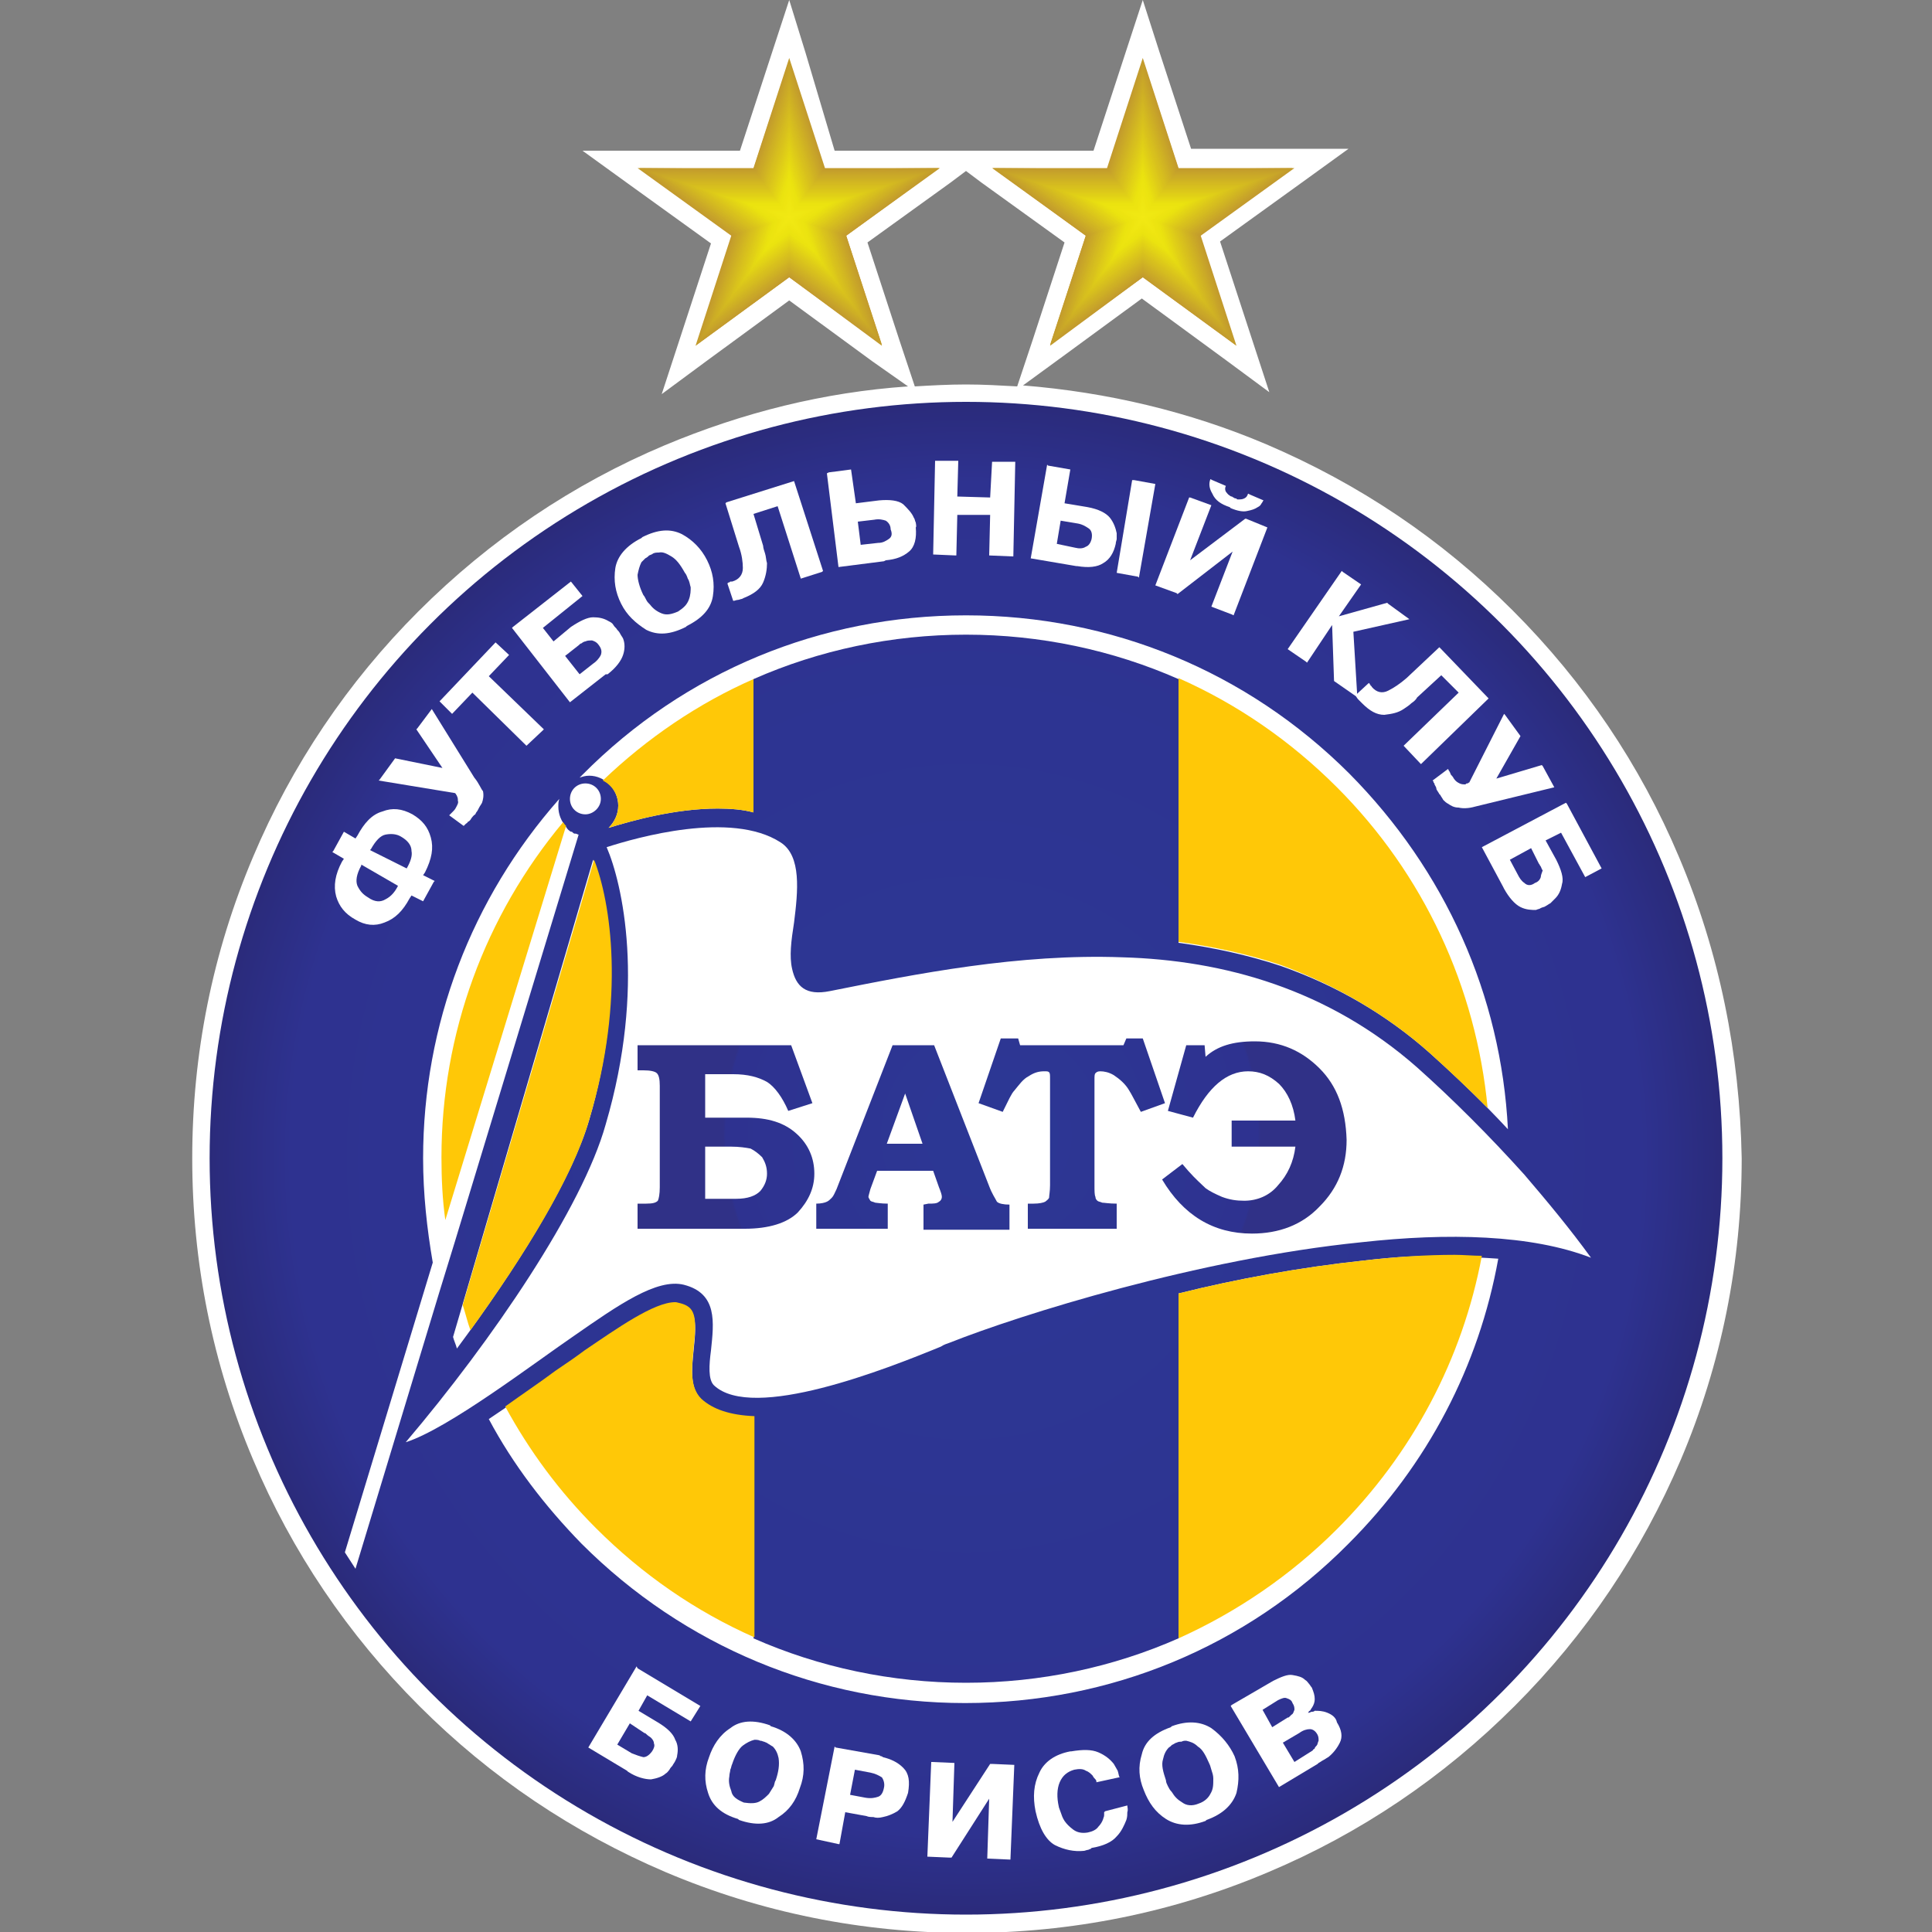 <?xml version="1.0" encoding="utf-8"?>
<!-- Generator: Adobe Illustrator 21.1.0, SVG Export Plug-In . SVG Version: 6.00 Build 0)  -->
<svg version="1.1" id="Layer_1" xmlns="http://www.w3.org/2000/svg" xmlns:xlink="http://www.w3.org/1999/xlink" x="0px" y="0px"
	 viewBox="0 0 200 200" style="enable-background:new 0 0 200 200;" xml:space="preserve">
<rect x="0" y="0" width="200" height="200" fill="#808080" stroke="none"/>
<style type="text/css">
	.st0{fill:#FFFFFF;}
	.st1{fill-rule:evenodd;clip-rule:evenodd;fill:url(#SVGID_1_);}
	.st2{fill:#FFC807;}
	.st3{fill:url(#SVGID_2_);}
	.st4{fill:url(#SVGID_3_);}
	.st5{fill:url(#SVGID_4_);}
	.st6{fill:url(#SVGID_5_);}
	.st7{fill:#C29A2D;}
	.st8{fill:#C39B2D;}
	.st9{fill:#C39C2C;}
	.st10{fill:#C49D2C;}
	.st11{fill:#C49E2B;}
	.st12{fill:#C59F2B;}
	.st13{fill:#C5A02B;}
	.st14{fill:#C6A12A;}
	.st15{fill:#C6A22A;}
	.st16{fill:#C7A329;}
	.st17{fill:#C8A429;}
	.st18{fill:#C8A529;}
	.st19{fill:#C9A628;}
	.st20{fill:#C9A728;}
	.st21{fill:#CAA827;}
	.st22{fill:#CAA927;}
	.st23{fill:#CBAA27;}
	.st24{fill:#CBAB26;}
	.st25{fill:#CCAC26;}
	.st26{fill:#CDAD25;}
	.st27{fill:#CDAE25;}
	.st28{fill:#CEAF24;}
	.st29{fill:#CEB024;}
	.st30{fill:#CFB124;}
	.st31{fill:#CFB223;}
	.st32{fill:#D0B323;}
	.st33{fill:#D0B422;}
	.st34{fill:#D1B522;}
	.st35{fill:#D2B622;}
	.st36{fill:#D2B721;}
	.st37{fill:#D3B821;}
	.st38{fill:#D3B920;}
	.st39{fill:#D4BA20;}
	.st40{fill:#D4BB20;}
	.st41{fill:#D5BC1F;}
	.st42{fill:#D5BD1F;}
	.st43{fill:#D6BE1E;}
	.st44{fill:#D7BF1E;}
	.st45{fill:#D8C01D;}
	.st46{fill:#D8C11D;}
	.st47{fill:#D9C21C;}
	.st48{fill:#D9C31C;}
	.st49{fill:#DAC41C;}
	.st50{fill:#DAC51B;}
	.st51{fill:#DBC61B;}
	.st52{fill:#DBC71A;}
	.st53{fill:#DCC81A;}
	.st54{fill:#DDC91A;}
	.st55{fill:#DDCA19;}
	.st56{fill:#DECB19;}
	.st57{fill:#DECC18;}
	.st58{fill:#DFCD18;}
	.st59{fill:#DFCE18;}
	.st60{fill:#E0CF17;}
	.st61{fill:#E0D017;}
	.st62{fill:#E1D116;}
	.st63{fill:#E2D216;}
	.st64{fill:#E2D315;}
	.st65{fill:#E3D415;}
	.st66{fill:#E3D515;}
	.st67{fill:#E4D614;}
	.st68{fill:#E4D714;}
	.st69{fill:#E5D813;}
	.st70{fill:#E5D913;}
	.st71{fill:#E6DA13;}
	.st72{fill:#E7DB12;}
	.st73{fill:#E7DC12;}
	.st74{fill:#E8DD11;}
	.st75{fill:#E8DE11;}
	.st76{fill:#E9DF11;}
	.st77{fill:#E9E010;}
	.st78{fill:#EAE110;}
	.st79{fill:#EAE20F;}
	.st80{fill:#EBE30F;}
	.st81{fill:#ECE410;}
	.st82{fill:#EDE410;}
	.st83{fill:#EEE510;}
	.st84{fill:#EFE611;}
	.st85{fill:#EFE712;}
	.st86{fill:#F0E812;}
	.st87{fill:#F1E813;}
	.st88{fill:#F2E913;}
</style>
<g>
	<path class="st0" d="M173.8,88.7c-4-9.5-9.8-18.1-17.2-25.5c-7.4-7.4-15.9-13.1-25.5-17.2c-8-3.4-16.5-5.4-25.2-6.1l3.7-2.7
		l8.6-6.3l8.6,6.3l4.6,3.4l-1.8-5.5l-3.3-10.1l8.6-6.2l4.7-3.4l-5.7,0l-10.6,0l-3.3-10.1L118.3,0l-1.8,5.5l-3.3,10.1l-10.3,0l0,0
		l-3.1,0l-3.1,0l0,0l-10.3,0L83.4,5.5L81.7,0l-1.8,5.5l-3.3,10.1l-10.6,0l-5.7,0l4.7,3.4l8.6,6.2l-3.3,10.1l-1.8,5.5l4.6-3.4
		l8.6-6.3l8.6,6.3L94,40c-8.7,0.6-17.1,2.7-25.2,6.1c-9.5,4-18.1,9.8-25.5,17.2C36,70.6,30.2,79.2,26.2,88.7
		c-4.2,9.9-6.3,20.4-6.3,31.2c0,10.8,2.1,21.3,6.3,31.2c4,9.5,9.8,18.1,17.2,25.5c7.4,7.4,15.9,13.1,25.5,17.2
		c9.9,4.2,20.4,6.3,31.2,6.3c10.8,0,21.3-2.1,31.2-6.3c9.5-4,18.1-9.8,25.5-17.2c7.4-7.4,13.1-15.9,17.2-25.5
		c4.2-9.9,6.3-20.4,6.3-31.2C180.1,109.1,178,98.6,173.8,88.7z M93.1,35.2l-3.3-10.1l8.6-6.2l1.6-1.2l1.6,1.2l8.6,6.2l-3.3,10.1
		l-1.6,4.8c-1.8-0.1-3.5-0.2-5.3-0.2c-1.8,0-3.6,0.1-5.3,0.2L93.1,35.2z"/>
	
		<radialGradient id="SVGID_1_" cx="100.019" cy="119.891" r="88.523" gradientTransform="matrix(-1 0 0 1 200.019 0)" gradientUnits="userSpaceOnUse">
		<stop  offset="0" style="stop-color:#2C3895"/>
		<stop  offset="0.79" style="stop-color:#2E3290"/>
		<stop  offset="1" style="stop-color:#262261"/>
	</radialGradient>
	<circle class="st1" cx="100" cy="119.9" r="78.3"/>
	<path class="st0" d="M64,83.4c0,0.9-0.4,1.7-1,2.3c2.3-0.7,6.8-2,11.3-2c1.3,0,2.6,0.1,3.7,0.4V70.3c6.8-3,14.3-4.6,22-4.6
		s15.2,1.6,22,4.6v27.3c3.7,0.5,7.3,1.3,10.6,2.4c5.7,2,10.9,5,15.4,9l0,0l0,0c2.9,2.6,5.6,5.2,8.1,7.9
		c-0.7-13.9-6.5-26.8-16.4-36.8C129.1,69.5,115,63.7,100,63.7c-15,0-29.1,5.8-39.7,16.5c-0.1,0.1-0.2,0.2-0.3,0.3
		c0.3-0.1,0.6-0.2,1-0.2C62.6,80.3,64,81.7,64,83.4z"/>
	<path class="st0" d="M46.9,138.4c0.1,0.4,0.3,0.8,0.4,1.2c6-8.1,11.8-17.2,13.7-23.7c3.7-12.6,2.1-22.5,0.4-26.9L46.9,138.4z"/>
	<path class="st0" d="M45.5,133.7l1.6-5.2l12.8-42.1l0,0l0,0c0,0,0,0,0,0c-0.1,0-0.2-0.1-0.3-0.1c0,0-0.1,0-0.1,0
		c-0.1,0-0.2-0.1-0.3-0.2c0,0,0,0-0.1,0c-0.2-0.1-0.4-0.3-0.5-0.5c-0.5-0.6-0.8-1.3-0.8-2.1c0-0.3,0-0.5,0.1-0.8
		c-9.1,10.3-14.1,23.4-14.1,37.2c0,3.7,0.4,7.3,1,10.8l-9.1,30l1.1,1.7L45.5,133.7L45.5,133.7z"/>
	<path class="st0" d="M141.1,130.5c-6.5,0.7-13.1,1.9-19.1,3.4v35.7c-6.8,3-14.3,4.6-22,4.6c-7.7,0-15.2-1.6-22-4.6v-22.9
		c-2.3-0.1-4.2-0.7-5.4-1.8l0,0l0,0c-1.2-1.2-1-3.1-0.8-5.1l0,0l0,0c0.4-3.5,0.1-4.3-1.4-4.7c-0.1,0-0.3-0.1-0.5-0.1
		c-2.2,0-6,2.7-9.4,5c-0.8,0.6-1.8,1.3-3,2.1c-2.1,1.5-4.5,3.2-6.9,4.8c2.5,4.7,5.8,9,9.6,12.9c10.6,10.6,24.7,16.5,39.7,16.5
		c15,0,29.1-5.8,39.7-16.5c8.2-8.2,13.5-18.4,15.5-29.5c-1.5-0.1-3.1-0.2-4.8-0.2C147.6,129.9,144.5,130.1,141.1,130.5z"/>
	<path class="st0" d="M70.8,133c3.5,0.9,3.1,3.9,2.8,6.8c-0.2,1.5-0.3,3,0.3,3.6c4,3.8,17.9-1.7,23.5-4c0.3-0.2,0.6-0.3,0.9-0.4
		c7.3-2.9,25.8-8.7,42.6-10.4c9-1,17.6-0.8,23.8,1.6c-2.1-2.9-4.5-5.8-6.9-8.6c-3.6-4-7.4-7.8-11.1-11.1c-9.2-8.1-20-11.1-30.5-11.4
		c-10.7-0.4-21.3,1.7-30.3,3.5c-2.5,0.5-3.5-0.5-3.9-2.3c-0.3-1.3-0.1-2.9,0.2-4.8c0.4-3.2,0.8-6.9-1.4-8.3
		c-5.1-3.3-14.9-0.5-18,0.5c1.6,3.7,4.1,14.4-0.1,28.7C60.3,125,51,138.7,42,149.3c4.4-1.4,13.3-8.2,17.4-11
		C64,135.1,68,132.3,70.8,133z"/>
	<path class="st0" d="M60.6,84.3c0.8,0,1.6-0.7,1.6-1.6c0-0.9-0.7-1.6-1.6-1.6c-0.9,0-1.6,0.7-1.6,1.6C59,83.6,59.7,84.3,60.6,84.3z
		"/>
	<path class="st2" d="M61.5,89l-13.6,46.1c0.3,0.9,0.5,1.8,0.8,2.6c5.5-7.6,10.6-15.8,12.3-21.8C64.8,103.3,63.2,93.3,61.5,89z"/>
	<path class="st2" d="M72.6,144.8L72.6,144.8c-1.2-1.2-1-3.1-0.8-5.2l0,0l0,0c0.4-3.5,0.1-4.3-1.4-4.7c-0.1,0-0.3-0.1-0.5-0.1
		c-2.2,0-6,2.7-9.4,5c-0.8,0.6-1.8,1.3-3,2.1c-1.6,1.2-3.4,2.4-5.2,3.7c2.5,4.6,5.6,8.8,9.4,12.6c4.8,4.8,10.3,8.6,16.4,11.3v-22.9
		C75.6,146.5,73.8,145.9,72.6,144.8L72.6,144.8z"/>
	<path class="st2" d="M64,83.4c0,0.9-0.4,1.7-1,2.3c2.3-0.7,6.8-2,11.3-2c1.3,0,2.6,0.1,3.7,0.4V70.3c-5.7,2.5-11,6.1-15.6,10.5
		C63.4,81.3,64,82.3,64,83.4z"/>
	<path class="st2" d="M148,109L148,109L148,109c2.1,1.9,4.1,3.8,6,5.7c-1.2-12.5-6.6-24.2-15.6-33.2c-4.8-4.8-10.3-8.6-16.4-11.3
		v27.3c3.7,0.5,7.3,1.3,10.6,2.4C138.3,102,143.5,105,148,109z"/>
	<path class="st2" d="M141.1,130.5c-6.5,0.7-13.1,1.9-19.1,3.4v35.7c6-2.7,11.6-6.5,16.4-11.3c7.8-7.8,13-17.6,15-28.3
		c-0.9,0-1.9-0.1-2.8-0.1C147.6,129.9,144.5,130.1,141.1,130.5z"/>
	<path class="st2" d="M58.6,85.5c-0.1-0.1-0.2-0.2-0.3-0.4c-8.1,9.7-12.6,21.9-12.6,34.7c0,2.2,0.1,4.4,0.4,6.5L58.6,85.5
		C58.6,85.5,58.6,85.5,58.6,85.5z"/>
	<radialGradient id="SVGID_2_" cx="102.681" cy="117.475" r="27.824" gradientUnits="userSpaceOnUse">
		<stop  offset="0" style="stop-color:#2C3895"/>
		<stop  offset="0.99" style="stop-color:#2E3290"/>
		<stop  offset="1" style="stop-color:#303187"/>
	</radialGradient>
	<path class="st3" d="M77.3,115.7H73v-4.5h2.9c1.5,0,2.6,0.3,3.5,0.8c0.8,0.5,1.6,1.6,2.2,3l2.5-0.8l-2.2-6H66v2.6h0.6
		c0.7,0,1.2,0.1,1.4,0.3c0.2,0.2,0.3,0.6,0.3,1.3v10.5c0,0.7-0.1,1.2-0.2,1.4c-0.2,0.2-0.5,0.3-1.2,0.3H66v2.6h11.1
		c2.5,0,4.4-0.6,5.5-1.7c1.1-1.2,1.7-2.5,1.7-4c0-1.6-0.6-3-1.8-4.1C81.2,116.2,79.5,115.7,77.3,115.7z M78.7,123.3
		c-0.5,0.5-1.3,0.8-2.5,0.8H73v-5.4h2.7c0.8,0,1.5,0.1,2,0.2c0.4,0.2,0.8,0.5,1.2,0.9c0.3,0.5,0.5,1,0.5,1.7
		C79.4,122.1,79.2,122.7,78.7,123.3z"/>
	<radialGradient id="SVGID_3_" cx="102.681" cy="117.475" r="27.824" gradientUnits="userSpaceOnUse">
		<stop  offset="0" style="stop-color:#2C3895"/>
		<stop  offset="0.99" style="stop-color:#2E3290"/>
		<stop  offset="1" style="stop-color:#303187"/>
	</radialGradient>
	<path class="st4" d="M102.4,122.8l-5.7-14.6h-4.3l-5.8,14.9c-0.2,0.4-0.3,0.7-0.5,0.9c-0.2,0.2-0.3,0.3-0.5,0.4
		c-0.2,0.1-0.6,0.2-1.1,0.2v2.6h7.4v-2.6c-0.7,0-1.2-0.1-1.3-0.1c-0.2-0.1-0.4-0.1-0.5-0.2c-0.1-0.2-0.2-0.3-0.2-0.4
		c0-0.1,0.1-0.4,0.2-0.8l0.7-1.9h5.8l0.6,1.7c0.2,0.5,0.3,0.8,0.3,1c0,0.2-0.1,0.4-0.3,0.5c-0.2,0.2-0.6,0.2-1.1,0.2l-0.5,0.1v2.6
		h8.9v-2.6c-0.6,0-1.1-0.1-1.3-0.3C103,124,102.7,123.6,102.4,122.8z M91.8,118.4l1.9-5.2l1.8,5.2H91.8z"/>
	<radialGradient id="SVGID_4_" cx="102.681" cy="117.475" r="27.824" gradientUnits="userSpaceOnUse">
		<stop  offset="0" style="stop-color:#2C3895"/>
		<stop  offset="0.99" style="stop-color:#2E3290"/>
		<stop  offset="1" style="stop-color:#303187"/>
	</radialGradient>
	<path class="st5" d="M136.6,110.6c-1.8-1.8-4-2.8-6.7-2.8c-2.3,0-3.9,0.5-5.1,1.6l-0.1-1.2h-1.9l-1.9,6.8l2.6,0.7
		c1.6-3.2,3.5-4.8,5.7-4.8c1.2,0,2.2,0.4,3.2,1.3c0.9,0.9,1.5,2.2,1.7,3.8h-6.6v2.7h6.6c-0.2,1.6-0.8,2.9-1.8,4
		c-0.9,1.1-2.2,1.6-3.5,1.6c-0.8,0-1.5-0.1-2.3-0.4c-0.7-0.3-1.3-0.6-1.7-0.9c-0.4-0.4-1-0.9-1.8-1.8l-0.6-0.7l-2.1,1.6
		c2.2,3.7,5.3,5.6,9.3,5.6c2.8,0,5.2-0.9,7-2.8c1.9-1.9,2.8-4.2,2.8-6.9C139.3,114.8,138.4,112.4,136.6,110.6z"/>
	<radialGradient id="SVGID_5_" cx="102.681" cy="117.475" r="27.824" gradientUnits="userSpaceOnUse">
		<stop  offset="0" style="stop-color:#2C3895"/>
		<stop  offset="0.99" style="stop-color:#2E3290"/>
		<stop  offset="1" style="stop-color:#303187"/>
	</radialGradient>
	<path class="st6" d="M118.3,107.5h-1.7l-0.3,0.7h-10.7l-0.2-0.7h-1.8l-2.3,6.7l2.5,0.9c0.6-1.2,0.9-1.9,1.2-2.2
		c0.5-0.6,0.9-1.2,1.5-1.5c0.6-0.4,1.1-0.5,1.6-0.5c0.3,0,0.4,0,0.5,0.1c0.1,0.1,0.1,0.3,0.1,0.6v11.1c0,0.6-0.1,1.1-0.1,1.3
		c-0.1,0.2-0.3,0.3-0.4,0.4c-0.2,0.1-0.6,0.2-1.2,0.2h-0.6v2.6h9.2v-2.6c-0.8,0-1.3-0.1-1.5-0.1c-0.2-0.1-0.4-0.1-0.5-0.2
		c-0.1-0.1-0.2-0.2-0.2-0.4c-0.1-0.2-0.1-0.6-0.1-1.2v-10.9c0-0.4,0-0.6,0.1-0.7c0.1-0.1,0.2-0.2,0.5-0.2c0.4,0,0.9,0.1,1.4,0.4
		c0.6,0.4,1.2,0.9,1.6,1.6c0.2,0.3,0.6,1.1,1.2,2.2l2.5-0.9L118.3,107.5z"/>
	<path class="st0" d="M73.2,58c-0.6-1.2-1.5-2.1-2.6-2.7c-1.2-0.6-2.5-0.5-4.1,0.3l-0.1,0.1c-1.6,0.8-2.5,1.9-2.7,3.1
		c-0.2,1.3,0,2.5,0.6,3.7c0.6,1.2,1.5,2,2.6,2.7c1.2,0.6,2.5,0.5,4.1-0.3l0.1-0.1c1.6-0.8,2.5-1.8,2.7-3.1
		C74,60.4,73.8,59.2,73.2,58z M71.3,62.1c-0.2,0.5-0.5,0.8-1.1,1.2c-0.7,0.3-1.2,0.4-1.7,0.2c-0.5-0.2-0.9-0.5-1.2-0.9
		c-0.2-0.2-0.3-0.3-0.4-0.5c-0.1-0.2-0.2-0.4-0.3-0.5c-0.4-0.8-0.6-1.6-0.6-2.1c0.1-0.5,0.2-0.9,0.4-1.3c0.2-0.2,0.3-0.3,0.4-0.4
		c0.2-0.1,0.3-0.2,0.4-0.3c0.2-0.1,0.3-0.1,0.4-0.2c0.2-0.1,0.4-0.1,0.6-0.1c0.4-0.1,0.8,0.1,1.3,0.4c0.5,0.3,0.9,0.8,1.4,1.7
		c0.1,0.1,0.2,0.3,0.3,0.6c0.2,0.3,0.2,0.6,0.3,0.9C71.5,61.1,71.5,61.6,71.3,62.1z"/>
	<path class="st0" d="M111.5,58.6c1.2,0.2,2.1,0.1,2.7-0.3c0.7-0.4,1.1-1.1,1.3-2c0-0.2,0.1-0.4,0.1-0.5c0-0.2,0-0.4,0-0.6
		c-0.1-0.5-0.3-1.1-0.7-1.6c-0.4-0.5-1.2-0.9-2.3-1.1l-2.4-0.4l0.6-3.5l-2.3-0.4l-0.1-0.1l-1.7,9.7l4.7,0.8H111.5z M109.4,56.3
		l0.4-2.4l1.8,0.3c0.5,0.1,0.8,0.3,1.1,0.5c0.3,0.2,0.4,0.6,0.3,1.1c-0.1,0.4-0.3,0.7-0.6,0.8c-0.3,0.2-0.7,0.2-1.1,0.1L109.4,56.3z
		"/>
	<path class="st0" d="M94.8,54.1c-0.1-0.2-0.1-0.4-0.2-0.5c-0.2-0.5-0.6-0.9-1.1-1.4c-0.5-0.4-1.4-0.5-2.5-0.4l-2.4,0.3l-0.5-3.5
		l-2.3,0.3l-0.2,0.1l1.2,9.7l4.7-0.6l0.2-0.1c1.1-0.1,1.8-0.4,2.4-0.9c0.6-0.5,0.8-1.4,0.7-2.5C94.9,54.5,94.8,54.2,94.8,54.1z
		 M92,55.8c-0.3,0.2-0.6,0.4-1.1,0.4l-1.8,0.2L88.8,54l1.7-0.2c0.5-0.1,0.9,0,1.2,0.1c0.3,0.2,0.5,0.5,0.5,0.9
		C92.4,55.3,92.3,55.6,92,55.8z"/>
	<polygon class="st0" points="119.6,50.1 117.4,49.7 117.2,49.7 115.6,59.3 117.8,59.7 117.9,59.8 	"/>
	<polygon class="st0" points="102.7,47.8 102.5,51.5 99.1,51.4 99.2,47.7 96.9,47.7 96.8,47.7 96.6,57.4 98.9,57.5 99,57.5 
		99.1,53.3 102.5,53.3 102.4,57.5 104.8,57.6 104.9,57.6 105.1,47.8 102.8,47.8 	"/>
	<path class="st0" d="M164.1,90.8l1.7-0.9l-3.6-6.7l-0.1-0.1l-8.7,4.6l2.2,4.1l0.1,0.2c0.5,0.9,1.1,1.6,1.7,1.9
		c0.6,0.3,1.2,0.3,1.6,0.3c0.2-0.1,0.4-0.1,0.5-0.2c0.2-0.1,0.4-0.1,0.5-0.2c0.2-0.1,0.3-0.2,0.5-0.3c0.2-0.2,0.3-0.3,0.5-0.5
		c0.4-0.4,0.6-0.9,0.7-1.5c0.2-0.6-0.1-1.5-0.6-2.5L160,87l1.6-0.8L164.1,90.8z M159.5,90.8c-0.1,0.3-0.3,0.5-0.6,0.6
		c-0.4,0.3-0.8,0.3-1.1,0c-0.3-0.2-0.5-0.5-0.7-0.9l-0.8-1.5l2.2-1.2l0.8,1.6c0.1,0.1,0.1,0.2,0.2,0.3c0.1,0.2,0.1,0.3,0.2,0.4
		C159.6,90.4,159.5,90.6,159.5,90.8z"/>
	<path class="st0" d="M159.7,79.3l-0.1-0.1l-4.7,1.4l2.5-4.4l-1.6-2.2l-0.1-0.1l-3.6,7.1c-0.1,0-0.1,0.1-0.2,0.1
		c-0.1,0-0.1,0-0.2,0.1c-0.2,0-0.4,0-0.6-0.1c-0.2-0.1-0.4-0.2-0.6-0.5c-0.1-0.2-0.2-0.3-0.3-0.4c-0.1-0.2-0.1-0.3-0.2-0.4l-0.1-0.2
		l-1.6,1.2c0.1,0.1,0.1,0.1,0.1,0.2c0.1,0.1,0.1,0.1,0.1,0.2c0.1,0.2,0.2,0.3,0.2,0.5c0.1,0.2,0.2,0.3,0.3,0.5l0.1,0.1
		c0.1,0.2,0.2,0.3,0.3,0.5c0.2,0.2,0.3,0.3,0.5,0.4c0.3,0.2,0.6,0.4,1.1,0.4c0.4,0.1,1,0.1,1.7-0.1l8.2-2L159.7,79.3z"/>
	<path class="st0" d="M149.1,67.1l-0.1-0.1l-3.4,3.2c-0.7,0.6-1.3,1-1.9,1.3c-0.6,0.3-1.2,0.2-1.7-0.4c0-0.1-0.1-0.1-0.1-0.1
		c0-0.1-0.1-0.1-0.1-0.2l-0.1-0.1l-1.3,1.2l0,0.2l-0.1-0.1c0.1,0.1,0.2,0.3,0.3,0.4c0.1,0.1,0.2,0.2,0.3,0.3l0.1,0.1
		c0.8,0.8,1.5,1.2,2.3,1.2c0.8-0.1,1.4-0.2,2-0.6c0.3-0.2,0.6-0.4,0.8-0.6c0.3-0.2,0.5-0.4,0.6-0.6l2.5-2.3l1.8,1.8l-5.7,5.5L147,79
		l0.1,0.1l7-6.8L149.1,67.1z"/>
	<polygon class="st0" points="140.1,65.4 145.9,64.1 143.7,62.5 143.6,62.4 138.6,63.8 140.9,60.5 139,59.2 138.9,59.1 133.3,67.2 
		135.2,68.5 135.3,68.6 137.9,64.7 138.1,70.5 140.4,72.1 140.5,72 	"/>
	<polygon class="st0" points="121.8,61.4 121.9,61.5 127.6,57.1 125.4,62.8 127.5,63.6 127.7,63.7 131.2,54.6 129,53.7 128.9,53.7 
		123.2,58 125.4,52.3 123.2,51.5 123.1,51.5 119.6,60.6 	"/>
	<polygon class="st0" points="52.7,67.8 51.3,66.5 45.6,72.5 45.5,72.6 46.8,73.9 48.9,71.7 54.5,77.2 56.2,75.6 56.3,75.5 50.6,70 
			"/>
	<path class="st0" d="M49.1,80.5l-4.4-7.1l-1.5,2l-0.1,0.1l2.7,4l-4.9-1l-1.6,2.2l-0.1,0.1l7.9,1.3c0,0,0.1,0.1,0.1,0.1
		c0,0.1,0.1,0.1,0.1,0.2c0.1,0.2,0.1,0.3,0.1,0.5c0.1,0.2-0.1,0.5-0.2,0.7c-0.1,0.2-0.2,0.3-0.3,0.4c-0.1,0.1-0.2,0.2-0.3,0.3
		l-0.1,0.1l1.5,1.1c0.1-0.1,0.1-0.1,0.2-0.2c0.1-0.1,0.2-0.1,0.2-0.2c0.2-0.1,0.3-0.2,0.4-0.4c0.1-0.1,0.2-0.3,0.4-0.4l0.1-0.2
		c0.1-0.1,0.2-0.3,0.3-0.5c0.1-0.2,0.2-0.3,0.3-0.5c0.1-0.3,0.2-0.7,0.1-1.2C49.8,81.7,49.6,81.1,49.1,80.5z"/>
	<path class="st0" d="M62.9,69.8c0.9-0.7,1.4-1.4,1.6-2c0.2-0.6,0.2-1.2,0-1.7c-0.1-0.2-0.2-0.3-0.3-0.5c-0.1-0.2-0.2-0.3-0.3-0.4
		c-0.1-0.2-0.3-0.3-0.4-0.5c-0.1-0.2-0.3-0.3-0.5-0.4c-0.5-0.3-1-0.4-1.6-0.4c-0.6,0-1.4,0.4-2.3,1l-1.8,1.5l-1.1-1.4l4.1-3.3
		l-1.2-1.5l-6,4.7l-0.1,0.1l6,7.7l3.7-2.9L62.9,69.8z M62.2,67.8c-0.2,0.4-0.5,0.7-0.8,0.9L60,69.8l-1.5-1.9l1.4-1.1
		c0.1-0.1,0.2-0.2,0.3-0.2c0.1-0.1,0.3-0.2,0.4-0.2c0.2-0.1,0.4-0.1,0.7-0.1c0.3,0.1,0.5,0.2,0.7,0.5C62.3,67.2,62.3,67.5,62.2,67.8
		z"/>
	<path class="st0" d="M127.3,52.5l0.1,0.1c0.7,0.3,1.3,0.4,1.7,0.3c0.5-0.1,0.8-0.2,1.1-0.4c0.2-0.1,0.3-0.2,0.4-0.4
		c0.1-0.1,0.1-0.2,0.2-0.3l-1.4-0.6l-0.2-0.1c-0.1,0.3-0.2,0.4-0.4,0.5c-0.2,0.1-0.4,0.1-0.6,0.1c-0.1,0-0.2,0-0.2-0.1
		c-0.1,0-0.2,0-0.3-0.1c-0.1,0-0.1-0.1-0.2-0.1c-0.1,0-0.2-0.1-0.2-0.1c-0.2-0.1-0.3-0.3-0.4-0.4c-0.1-0.2-0.1-0.4,0-0.6l-1.4-0.6
		l-0.2-0.1c-0.2,0.5-0.1,1,0.2,1.5C125.8,51.8,126.4,52.2,127.3,52.5z"/>
	<path class="st0" d="M44,90.3c0.7-1.4,0.9-2.5,0.6-3.6c-0.3-1.1-0.9-1.8-1.9-2.4c-1.1-0.6-2.1-0.7-3.1-0.3
		c-1.1,0.3-1.9,1.2-2.6,2.5l-0.2,0.3l-1.2-0.7l-1.1,2l-0.1,0.1l1.2,0.7l-0.2,0.3c-0.7,1.3-0.9,2.5-0.6,3.6c0.3,1,0.9,1.8,2,2.4
		c1,0.6,2,0.7,3,0.3c1.1-0.4,1.9-1.2,2.6-2.5l0.2-0.3l1.2,0.6l1.1-2l0.1-0.1l-1.2-0.6L44,90.3z M41.2,91.7c-0.3,0.6-0.7,1.1-1.3,1.4
		c-0.5,0.3-1.1,0.3-1.8-0.2c-0.5-0.3-0.8-0.6-1.1-1.2c-0.2-0.5-0.1-1.2,0.4-2.1v-0.1L41.2,91.7L41.2,91.7z M42.1,89.9L42.1,89.9
		l-3.8-1.9l0.1-0.1c0.5-0.9,1-1.4,1.5-1.5c0.5-0.1,1.1-0.1,1.6,0.2c0.7,0.4,1.1,0.9,1.1,1.5C42.7,88.6,42.5,89.2,42.1,89.9z"/>
	<path class="st0" d="M76.9,58.8c0,0.7-0.4,1.2-1.1,1.4c-0.1,0-0.1,0-0.2,0c-0.1,0.1-0.1,0.1-0.2,0.1l-0.1,0.1l0.6,1.8
		c0.2,0,0.3-0.1,0.5-0.1c0.1,0,0.3-0.1,0.4-0.1l0.2-0.1c1-0.4,1.7-0.9,2-1.6c0.3-0.7,0.4-1.4,0.4-2c-0.1-0.3-0.1-0.7-0.2-1
		c-0.1-0.3-0.2-0.6-0.2-0.8l-1-3.3l2.5-0.8l2.4,7.5l2.2-0.7l0.1-0.1l-3-9.3L75.2,52l-0.1,0.1l1.4,4.5C76.8,57.4,76.9,58.2,76.9,58.8
		z"/>
	<path class="st0" d="M65.9,172.5l-5,8.4l4,2.4l0.1,0.1c0.9,0.6,1.8,0.8,2.4,0.8c0.6-0.1,1.2-0.3,1.5-0.6c0.2-0.1,0.3-0.3,0.4-0.4
		c0.1-0.2,0.2-0.3,0.3-0.4c0.1-0.2,0.2-0.3,0.3-0.5c0.1-0.2,0.2-0.4,0.2-0.6c0.1-0.5,0.1-1.1-0.2-1.6c-0.2-0.6-0.8-1.2-1.8-1.8
		l-2-1.2l0.9-1.6l4.5,2.7l1-1.6l-6.5-3.9L65.9,172.5z M66.7,179.4c0.1,0,0.2,0.1,0.3,0.2c0.1,0.1,0.3,0.2,0.4,0.3
		c0.2,0.2,0.3,0.4,0.3,0.6c0.1,0.2,0,0.5-0.2,0.8c-0.3,0.4-0.6,0.6-0.9,0.6c-0.4-0.1-0.7-0.2-1.2-0.4l-1.5-0.9l1.3-2.2L66.7,179.4z"
		/>
	<path class="st0" d="M137.4,177.3c-0.5-0.2-0.9-0.2-1.3-0.2c-0.1,0.1-0.2,0.1-0.3,0.1c-0.1,0-0.2,0.1-0.3,0.1h-0.1
		c0.1-0.1,0.1-0.2,0.2-0.2c0.1-0.1,0.1-0.2,0.2-0.3c0.2-0.3,0.3-0.6,0.3-0.9c0-0.4-0.1-0.7-0.3-1.2c-0.1-0.1-0.2-0.3-0.3-0.4
		c-0.1-0.1-0.2-0.3-0.4-0.4c-0.3-0.3-0.7-0.4-1.3-0.5c-0.5-0.1-1.2,0.2-2,0.6l-4.3,2.5l-0.1,0.1l5,8.4l4-2.4l0.1-0.1
		c0.2-0.1,0.3-0.2,0.5-0.3c0.2-0.1,0.3-0.2,0.5-0.3c0.5-0.4,0.9-0.9,1.2-1.5c0.3-0.6,0.2-1.3-0.3-2.1
		C138.3,177.8,137.9,177.5,137.4,177.3z M131.7,178.8l-1-1.8l1.6-1c0.4-0.2,0.7-0.3,0.9-0.2c0.3,0.1,0.5,0.2,0.6,0.5
		c0.2,0.3,0.2,0.5,0.2,0.7c-0.1,0.2-0.1,0.4-0.3,0.5c-0.1,0.1-0.1,0.1-0.2,0.2c-0.1,0.1-0.1,0.1-0.2,0.1L131.7,178.8z M136.5,180.2
		c-0.1,0.2-0.1,0.4-0.2,0.5c-0.1,0.1-0.2,0.2-0.2,0.3c-0.1,0.1-0.2,0.1-0.2,0.2l-1.9,1.2l-1.2-2l1.7-1c0.4-0.3,0.8-0.4,1.1-0.4
		c0.3,0,0.6,0.2,0.8,0.6C136.5,179.8,136.5,180,136.5,180.2z"/>
	<polygon class="st0" points="102.5,182.6 98.6,188.6 98.8,182.5 96.5,182.4 96.4,182.4 96,192.2 98.3,192.3 98.5,192.3 
		102.4,186.2 102.2,192.4 104.5,192.5 104.6,192.5 105,182.7 102.7,182.6 	"/>
	<path class="st0" d="M91.4,181.9c-0.1-0.1-0.2-0.1-0.2-0.1c-0.1,0-0.1-0.1-0.2-0.1l-4.5-0.8l-0.1-0.1l-1.9,9.6l2.3,0.5h0.1l0.6-3.3
		l2.2,0.4c0.2,0.1,0.5,0.1,0.7,0.1c0.3,0.1,0.6,0.1,1,0c0.5-0.1,1-0.3,1.5-0.6c0.5-0.4,0.8-1,1.1-1.9c0.2-1.2,0.1-2-0.5-2.6
		C92.9,182.4,92.2,182.1,91.4,181.9z M91.5,185.1c-0.1,0.5-0.3,0.8-0.6,0.9c-0.3,0.1-0.7,0.2-1.3,0.1l-1.6-0.3l0.5-2.6l1.6,0.3
		c0.5,0.1,0.9,0.3,1.2,0.5C91.5,184.3,91.6,184.7,91.5,185.1z"/>
	<path class="st0" d="M114.4,187.5l-0.1,0.1c0,0.1,0,0.2,0,0.3c0,0.2-0.1,0.3-0.1,0.4c-0.1,0.3-0.3,0.6-0.5,0.8
		c-0.2,0.3-0.6,0.5-1.1,0.6c-0.6,0.1-1.1,0-1.5-0.3c-0.4-0.3-0.7-0.6-0.9-0.9c-0.2-0.3-0.3-0.6-0.4-0.9c-0.1-0.3-0.2-0.5-0.2-0.6
		c-0.2-0.9-0.2-1.8,0.1-2.5c0.3-0.7,0.8-1.1,1.5-1.3c0.5-0.1,0.9-0.1,1.2,0.1c0.3,0.1,0.5,0.3,0.7,0.5c0.1,0.2,0.2,0.3,0.3,0.4
		c0.1,0.1,0.1,0.2,0.1,0.3l2.3-0.5h0.1c-0.1-0.2-0.1-0.4-0.2-0.7c-0.1-0.2-0.3-0.5-0.4-0.7c-0.4-0.5-0.9-0.9-1.6-1.2
		c-0.7-0.3-1.6-0.3-2.8-0.1h-0.1c-1.6,0.3-2.7,1.1-3.2,2.2c-0.6,1.2-0.7,2.5-0.4,4c0.4,1.8,1.1,3,2,3.5c1,0.5,2,0.7,3,0.6
		c0.1,0,0.3-0.1,0.4-0.1c0.1,0,0.2-0.1,0.3-0.1l0.1-0.1c1.2-0.2,2.1-0.6,2.6-1.2c0.5-0.5,0.8-1.2,1-1.7c0.1-0.3,0.1-0.6,0.1-0.8
		c0.1-0.3,0-0.5,0-0.7L114.4,187.5z"/>
	<path class="st0" d="M79.8,178.7l-0.1-0.1c-1.7-0.6-3.1-0.5-4.1,0.3c-1.1,0.7-1.8,1.8-2.2,3c-0.5,1.3-0.5,2.5-0.1,3.7
		c0.4,1.3,1.4,2.2,3.1,2.7l0.1,0.1c1.7,0.6,3.1,0.5,4.1-0.3c1.1-0.7,1.8-1.7,2.2-3c0.5-1.3,0.5-2.5,0.1-3.8
		C82.5,180.2,81.5,179.2,79.8,178.7z M80.3,184.3c-0.1,0.1-0.1,0.3-0.2,0.6c-0.2,0.3-0.3,0.5-0.5,0.8c-0.3,0.3-0.6,0.6-1,0.8
		c-0.4,0.2-0.9,0.2-1.6,0.1c-0.7-0.3-1.2-0.6-1.3-1.2c-0.2-0.5-0.3-1-0.2-1.5c0-0.3,0.1-0.5,0.1-0.7c0.1-0.2,0.1-0.4,0.2-0.6
		c0.3-0.9,0.7-1.6,1.1-1.9c0.4-0.3,0.8-0.5,1.2-0.6c0.2,0,0.4,0,0.6,0.1c0.2,0,0.3,0.1,0.4,0.1c0.2,0.1,0.3,0.1,0.4,0.2
		c0.2,0.1,0.3,0.2,0.5,0.3c0.3,0.3,0.5,0.7,0.6,1.2C80.7,182.7,80.6,183.4,80.3,184.3z"/>
	<path class="st0" d="M125.4,178.9c-1.1-0.7-2.5-0.8-4.1-0.2l-0.1,0.1c-1.7,0.6-2.7,1.5-3,2.8c-0.4,1.3-0.3,2.5,0.2,3.7
		c0.5,1.3,1.2,2.3,2.3,3c1.1,0.7,2.5,0.8,4.1,0.2l0.1-0.1c1.7-0.6,2.7-1.6,3.1-2.8c0.3-1.3,0.3-2.5-0.2-3.8
		C127.3,180.7,126.5,179.7,125.4,178.9z M125.3,185.7c-0.2,0.4-0.6,0.8-1.2,1c-0.7,0.3-1.3,0.2-1.7-0.1c-0.5-0.3-0.8-0.6-1.1-1.1
		c-0.2-0.2-0.3-0.4-0.4-0.6c-0.1-0.2-0.2-0.4-0.2-0.6c-0.3-0.9-0.5-1.6-0.3-2.2c0.1-0.5,0.3-0.9,0.6-1.2c0.2-0.1,0.3-0.3,0.4-0.3
		c0.2-0.1,0.3-0.2,0.4-0.2c0.2-0.1,0.3-0.1,0.5-0.1c0.2-0.1,0.3-0.1,0.5-0.1c0.4,0.1,0.8,0.2,1.2,0.6c0.5,0.3,0.8,0.9,1.2,1.8
		c0.1,0.2,0.1,0.3,0.2,0.6c0.1,0.3,0.2,0.6,0.2,0.9C125.6,184.8,125.6,185.2,125.3,185.7z"/>
	<g>
		<polygon class="st7" points="97.3,17.4 85.4,17.4 81.7,6 78,17.4 66,17.4 75.7,24.4 72,35.8 81.7,28.7 91.3,35.8 87.6,24.4 		"/>
		<polygon class="st8" points="97.2,17.4 85.3,17.5 81.7,6.2 78,17.5 66.2,17.4 75.8,24.4 72.1,35.7 81.7,28.7 91.3,35.7 87.6,24.4 
					"/>
		<polygon class="st9" points="97,17.5 85.3,17.5 81.7,6.4 78.1,17.5 66.4,17.5 75.9,24.4 72.2,35.5 81.7,28.6 91.2,35.5 87.5,24.4 
					"/>
		<polygon class="st10" points="96.9,17.5 85.2,17.6 81.7,6.5 78.1,17.6 66.5,17.5 75.9,24.4 72.3,35.4 81.7,28.5 91.1,35.4 
			87.5,24.4 		"/>
		<polygon class="st11" points="96.7,17.6 85.2,17.6 81.7,6.7 78.2,17.6 66.7,17.6 76,24.3 72.4,35.3 81.7,28.5 91,35.3 87.4,24.3 
					"/>
		<polygon class="st12" points="96.5,17.6 85.2,17.7 81.7,6.8 78.2,17.7 66.8,17.6 76,24.3 72.5,35.1 81.7,28.4 90.9,35.1 
			87.3,24.3 		"/>
		<polygon class="st13" points="96.4,17.7 85.1,17.7 81.7,7 78.2,17.7 67,17.7 76.1,24.3 72.6,35 81.7,28.4 90.8,35 87.3,24.3 		"/>
		<polygon class="st14" points="96.2,17.7 85.1,17.8 81.7,7.2 78.3,17.8 67.1,17.7 76.1,24.3 72.7,34.9 81.7,28.3 90.7,34.9 
			87.2,24.3 		"/>
		<polygon class="st15" points="96.1,17.8 85.1,17.8 81.7,7.3 78.3,17.8 67.3,17.8 76.2,24.3 72.8,34.7 81.7,28.2 90.6,34.7 
			87.2,24.3 		"/>
		<polygon class="st16" points="95.9,17.8 85,17.9 81.7,7.5 78.3,17.9 67.4,17.8 76.3,24.2 72.9,34.6 81.7,28.2 90.5,34.6 
			87.1,24.2 		"/>
		<polygon class="st17" points="95.8,17.9 85,17.9 81.7,7.7 78.4,17.9 67.6,17.9 76.3,24.2 73,34.5 81.7,28.1 90.4,34.5 87,24.2 		
			"/>
		<polygon class="st18" points="95.6,17.9 85,18 81.7,7.8 78.4,18 67.7,17.9 76.4,24.2 73.1,34.3 81.7,28.1 90.3,34.3 87,24.2 		"/>
		<polygon class="st19" points="95.5,18 84.9,18 81.7,8 78.4,18 67.9,18 76.4,24.2 73.2,34.2 81.7,28 90.2,34.2 86.9,24.2 		"/>
		<polygon class="st20" points="95.3,18 84.9,18.1 81.7,8.1 78.5,18.1 68.1,18 76.5,24.2 73.3,34.1 81.7,27.9 90.1,34.1 86.9,24.2 
					"/>
		<polygon class="st21" points="95.2,18.1 84.8,18.1 81.7,8.3 78.5,18.1 68.2,18.1 76.6,24.1 73.4,33.9 81.7,27.9 90,33.9 
			86.8,24.1 		"/>
		<polygon class="st22" points="95,18.1 84.8,18.2 81.7,8.5 78.6,18.2 68.4,18.1 76.6,24.1 73.4,33.8 81.7,27.8 89.9,33.8 
			86.7,24.1 		"/>
		<polygon class="st23" points="94.8,18.2 84.8,18.2 81.7,8.6 78.6,18.2 68.5,18.2 76.7,24.1 73.5,33.7 81.7,27.7 89.8,33.7 
			86.7,24.1 		"/>
		<polygon class="st24" points="94.7,18.3 84.7,18.3 81.7,8.8 78.6,18.3 68.7,18.3 76.7,24.1 73.6,33.5 81.7,27.7 89.7,33.5 
			86.6,24.1 		"/>
		<polygon class="st25" points="94.5,18.3 84.7,18.3 81.7,9 78.7,18.3 68.8,18.3 76.8,24.1 73.7,33.4 81.7,27.6 89.6,33.4 
			86.6,24.1 		"/>
		<polygon class="st26" points="94.4,18.4 84.7,18.4 81.7,9.1 78.7,18.4 69,18.4 76.9,24 73.8,33.3 81.7,27.6 89.5,33.3 86.5,24 		
			"/>
		<polygon class="st27" points="94.2,18.4 84.6,18.4 81.7,9.3 78.7,18.4 69.1,18.4 76.9,24 73.9,33.2 81.7,27.5 89.4,33.2 86.5,24 
					"/>
		<polygon class="st28" points="94.1,18.5 84.6,18.5 81.7,9.4 78.8,18.5 69.3,18.5 77,24 74,33 81.7,27.4 89.3,33 86.4,24 		"/>
		<polygon class="st29" points="93.9,18.5 84.6,18.5 81.7,9.6 78.8,18.5 69.4,18.5 77,24 74.1,32.9 81.7,27.4 89.2,32.9 86.3,24 		
			"/>
		<polygon class="st30" points="93.8,18.6 84.5,18.6 81.7,9.8 78.8,18.6 69.6,18.6 77.1,24 74.2,32.8 81.7,27.3 89.2,32.8 86.3,24 
					"/>
		<polygon class="st31" points="93.6,18.6 84.5,18.6 81.7,9.9 78.9,18.6 69.8,18.6 77.1,24 74.3,32.6 81.7,27.2 89.1,32.6 86.2,24 
					"/>
		<polygon class="st32" points="93.5,18.7 84.4,18.7 81.7,10.1 78.9,18.7 69.9,18.7 77.2,23.9 74.4,32.5 81.7,27.2 89,32.5 
			86.2,23.9 		"/>
		<polygon class="st33" points="93.3,18.7 84.4,18.7 81.7,10.3 79,18.7 70.1,18.7 77.3,23.9 74.5,32.4 81.7,27.1 88.9,32.4 
			86.1,23.9 		"/>
		<polygon class="st34" points="93.1,18.8 84.4,18.8 81.7,10.4 79,18.8 70.2,18.8 77.3,23.9 74.6,32.2 81.7,27.1 88.8,32.2 86,23.9 
					"/>
		<polygon class="st35" points="93,18.8 84.3,18.8 81.7,10.6 79,18.8 70.4,18.8 77.4,23.9 74.7,32.1 81.7,27 88.7,32.1 86,23.9 		
			"/>
		<polygon class="st36" points="92.8,18.9 84.3,18.9 81.7,10.7 79.1,18.9 70.5,18.9 77.4,23.9 74.8,32 81.7,26.9 88.6,32 85.9,23.9 
					"/>
		<polygon class="st37" points="92.7,18.9 84.3,18.9 81.7,10.9 79.1,18.9 70.7,18.9 77.5,23.8 74.9,31.8 81.7,26.9 88.5,31.8 
			85.9,23.8 		"/>
		<polygon class="st38" points="92.5,19 84.2,19 81.7,11.1 79.1,19 70.8,19 77.6,23.8 75,31.7 81.7,26.8 88.4,31.7 85.8,23.8 		"/>
		<polygon class="st39" points="92.4,19 84.2,19 81.7,11.2 79.2,19 71,19 77.6,23.8 75.1,31.6 81.7,26.8 88.3,31.6 85.7,23.8 		"/>
		<polygon class="st40" points="92.2,19.1 84.2,19.1 81.7,11.4 79.2,19.1 71.1,19.1 77.7,23.8 75.2,31.4 81.7,26.7 88.2,31.4 
			85.7,23.8 		"/>
		<polygon class="st41" points="92.1,19.1 84.1,19.1 81.7,11.6 79.2,19.1 71.3,19.1 77.7,23.8 75.3,31.3 81.7,26.6 88.1,31.3 
			85.6,23.8 		"/>
		<polygon class="st42" points="91.9,19.2 84.1,19.2 81.7,11.7 79.3,19.2 71.5,19.2 77.8,23.7 75.4,31.2 81.7,26.6 88,31.2 
			85.6,23.7 		"/>
		<polygon class="st43" points="91.8,19.2 84.1,19.2 81.7,11.9 79.3,19.2 71.6,19.2 77.8,23.7 75.5,31.1 81.7,26.5 87.9,31.1 
			85.5,23.7 		"/>
		<polygon class="st44" points="91.6,19.3 84,19.3 81.7,12 79.3,19.3 71.8,19.3 77.9,23.7 75.6,30.9 81.7,26.4 87.8,30.9 85.5,23.7 
					"/>
		<polygon class="st44" points="91.4,19.3 84,19.3 81.7,12.2 79.4,19.3 71.9,19.3 78,23.7 75.6,30.8 81.7,26.4 87.7,30.8 85.4,23.7 
					"/>
		<polygon class="st45" points="91.3,19.4 83.9,19.4 81.7,12.4 79.4,19.4 72.1,19.4 78,23.7 75.7,30.7 81.7,26.3 87.6,30.7 
			85.3,23.7 		"/>
		<polygon class="st46" points="91.1,19.4 83.9,19.4 81.7,12.5 79.5,19.4 72.2,19.4 78.1,23.6 75.8,30.5 81.7,26.3 87.5,30.5 
			85.3,23.6 		"/>
		<polygon class="st47" points="91,19.5 83.9,19.5 81.7,12.7 79.5,19.5 72.4,19.5 78.1,23.6 75.9,30.4 81.7,26.2 87.4,30.4 
			85.2,23.6 		"/>
		<polygon class="st48" points="90.8,19.5 83.8,19.5 81.7,12.9 79.5,19.5 72.5,19.5 78.2,23.6 76,30.3 81.7,26.1 87.3,30.3 
			85.2,23.6 		"/>
		<polygon class="st49" points="90.7,19.6 83.8,19.6 81.7,13 79.6,19.6 72.7,19.6 78.3,23.6 76.1,30.1 81.7,26.1 87.2,30.1 
			85.1,23.6 		"/>
		<polygon class="st50" points="90.5,19.6 83.8,19.6 81.7,13.2 79.6,19.6 72.8,19.6 78.3,23.6 76.2,30 81.7,26 87.1,30 85,23.6 		
			"/>
		<polygon class="st51" points="90.4,19.7 83.7,19.7 81.7,13.3 79.6,19.7 73,19.7 78.4,23.6 76.3,29.9 81.7,26 87,29.9 85,23.6 		
			"/>
		<polygon class="st52" points="90.2,19.7 83.7,19.7 81.7,13.5 79.7,19.7 73.2,19.7 78.4,23.5 76.4,29.7 81.7,25.9 87,29.7 
			84.9,23.5 		"/>
		<polygon class="st53" points="90.1,19.8 83.7,19.8 81.7,13.7 79.7,19.8 73.3,19.8 78.5,23.5 76.5,29.6 81.7,25.8 86.9,29.6 
			84.9,23.5 		"/>
		<polygon class="st54" points="89.9,19.8 83.6,19.8 81.7,13.8 79.7,19.8 73.5,19.8 78.6,23.5 76.6,29.5 81.7,25.8 86.8,29.5 
			84.8,23.5 		"/>
		<polygon class="st55" points="89.7,19.9 83.6,19.9 81.7,14 79.8,19.9 73.6,19.9 78.6,23.5 76.7,29.3 81.7,25.7 86.7,29.3 
			84.8,23.5 		"/>
		<polygon class="st56" points="89.6,19.9 83.5,19.9 81.7,14.2 79.8,19.9 73.8,19.9 78.7,23.5 76.8,29.2 81.7,25.6 86.6,29.2 
			84.7,23.5 		"/>
		<polygon class="st57" points="89.4,20 83.5,20 81.7,14.3 79.9,20 73.9,20 78.7,23.4 76.9,29.1 81.7,25.6 86.5,29.1 84.6,23.4 		
			"/>
		<polygon class="st58" points="89.3,20 83.5,20 81.7,14.5 79.9,20 74.1,20 78.8,23.4 77,28.9 81.7,25.5 86.4,28.9 84.6,23.4 		"/>
		<polygon class="st59" points="89.1,20.1 83.4,20.1 81.7,14.6 79.9,20.1 74.2,20.1 78.8,23.4 77.1,28.8 81.7,25.5 86.3,28.8 
			84.5,23.4 		"/>
		<polygon class="st60" points="89,20.1 83.4,20.1 81.7,14.8 80,20.1 74.4,20.1 78.9,23.4 77.2,28.7 81.7,25.4 86.2,28.7 84.5,23.4 
					"/>
		<polygon class="st61" points="88.8,20.2 83.4,20.2 81.7,15 80,20.2 74.5,20.2 79,23.4 77.3,28.6 81.7,25.3 86.1,28.6 84.4,23.4 		
			"/>
		<polygon class="st62" points="88.7,20.2 83.3,20.2 81.7,15.1 80,20.2 74.7,20.2 79,23.3 77.4,28.4 81.7,25.3 86,28.4 84.3,23.3 		
			"/>
		<polygon class="st63" points="88.5,20.3 83.3,20.3 81.7,15.3 80.1,20.3 74.9,20.3 79.1,23.3 77.5,28.3 81.7,25.2 85.9,28.3 
			84.3,23.3 		"/>
		<polygon class="st64" points="88.4,20.3 83.3,20.3 81.7,15.5 80.1,20.3 75,20.3 79.1,23.3 77.6,28.2 81.7,25.1 85.8,28.2 
			84.2,23.3 		"/>
		<polygon class="st65" points="88.2,20.4 83.2,20.4 81.7,15.6 80.1,20.4 75.2,20.4 79.2,23.3 77.7,28 81.7,25.1 85.7,28 84.2,23.3 
					"/>
		<polygon class="st66" points="88,20.4 83.2,20.4 81.7,15.8 80.2,20.4 75.3,20.4 79.3,23.3 77.7,27.9 81.7,25 85.6,27.9 84.1,23.3 
					"/>
		<polygon class="st67" points="87.9,20.5 83.1,20.5 81.7,15.9 80.2,20.5 75.5,20.5 79.3,23.2 77.8,27.8 81.7,25 85.5,27.8 84,23.2 
					"/>
		<polygon class="st68" points="87.7,20.5 83.1,20.5 81.7,16.1 80.3,20.5 75.6,20.5 79.4,23.2 77.9,27.6 81.7,24.9 85.4,27.6 
			84,23.2 		"/>
		<polygon class="st69" points="87.6,20.6 83.1,20.6 81.7,16.3 80.3,20.6 75.8,20.6 79.4,23.2 78,27.5 81.7,24.8 85.3,27.5 
			83.9,23.2 		"/>
		<polygon class="st70" points="87.4,20.6 83,20.6 81.7,16.4 80.3,20.6 75.9,20.6 79.5,23.2 78.1,27.4 81.7,24.8 85.2,27.4 
			83.9,23.2 		"/>
		<polygon class="st71" points="87.3,20.7 83,20.7 81.7,16.6 80.4,20.7 76.1,20.7 79.6,23.2 78.2,27.2 81.7,24.7 85.1,27.2 
			83.8,23.2 		"/>
		<polygon class="st72" points="87.1,20.7 83,20.7 81.7,16.8 80.4,20.7 76.2,20.7 79.6,23.2 78.3,27.1 81.7,24.7 85,27.1 83.8,23.2 
					"/>
		<polygon class="st73" points="87,20.8 82.9,20.8 81.7,16.9 80.4,20.8 76.4,20.8 79.7,23.1 78.4,27 81.7,24.6 84.9,27 83.7,23.1 		
			"/>
		<polygon class="st74" points="86.8,20.8 82.9,20.8 81.7,17.1 80.5,20.8 76.6,20.8 79.7,23.1 78.5,26.8 81.7,24.5 84.9,26.8 
			83.6,23.1 		"/>
		<polygon class="st75" points="86.7,20.9 82.9,20.9 81.7,17.2 80.5,20.9 76.7,20.9 79.8,23.1 78.6,26.7 81.7,24.5 84.8,26.7 
			83.6,23.1 		"/>
		<polygon class="st76" points="86.5,20.9 82.8,20.9 81.7,17.4 80.5,20.9 76.9,20.9 79.8,23.1 78.7,26.6 81.7,24.4 84.7,26.6 
			83.5,23.1 		"/>
		<polygon class="st77" points="86.3,21 82.8,21 81.7,17.6 80.6,21 77,21 79.9,23.1 78.8,26.4 81.7,24.3 84.6,26.4 83.5,23.1 		"/>
		<polygon class="st78" points="86.2,21 82.7,21 81.7,17.7 80.6,21 77.2,21 80,23 78.9,26.3 81.7,24.3 84.5,26.3 83.4,23 		"/>
		<polygon class="st79" points="86,21.1 82.7,21.1 81.7,17.9 80.7,21.1 77.3,21.1 80,23 79,26.2 81.7,24.2 84.4,26.2 83.3,23 		"/>
		<polygon class="st80" points="85.9,21.1 82.7,21.1 81.7,18.1 80.7,21.1 77.5,21.1 80.1,23 79.1,26.1 81.7,24.2 84.3,26.1 83.3,23 
					"/>
		<polygon class="st81" points="85.4,21.3 82.6,21.3 81.7,18.6 80.8,21.3 78,21.3 80.3,22.9 79.4,25.6 81.7,24 84,25.6 83.1,22.9 		
			"/>
		<polygon class="st82" points="84.9,21.4 82.4,21.4 81.7,19.1 80.9,21.4 78.5,21.4 80.5,22.9 79.7,25.2 81.7,23.8 83.7,25.2 
			82.9,22.9 		"/>
		<polygon class="st83" points="84.4,21.6 82.3,21.6 81.7,19.6 81,21.6 79,21.6 80.7,22.8 80,24.8 81.7,23.6 83.3,24.8 82.7,22.8 		
			"/>
		<polygon class="st84" points="83.9,21.8 82.2,21.8 81.7,20.2 81.2,21.8 79.5,21.8 80.8,22.8 80.3,24.3 81.7,23.4 83,24.3 
			82.5,22.8 		"/>
		<polygon class="st85" points="83.4,21.9 82.1,21.9 81.7,20.7 81.3,21.9 80,21.9 81,22.7 80.6,23.9 81.7,23.2 82.7,23.9 82.3,22.7 
					"/>
		<polygon class="st86" points="82.9,22.1 82,22.1 81.7,21.2 81.4,22.1 80.5,22.1 81.2,22.6 80.9,23.5 81.7,23 82.4,23.5 82.1,22.6 
					"/>
		<polygon class="st87" points="82.4,22.3 81.8,22.3 81.7,21.8 81.5,22.3 81,22.3 81.4,22.6 81.3,23.1 81.7,22.8 82.1,23.1 
			81.9,22.6 		"/>
		<polygon class="st88" points="81.9,22.4 81.7,22.4 81.7,22.3 81.6,22.4 81.5,22.4 81.6,22.5 81.6,22.6 81.7,22.6 81.8,22.6 
			81.8,22.5 		"/>
	</g>
	<g>
		<polygon class="st7" points="102.7,17.4 114.6,17.4 118.3,6 122,17.4 134,17.4 124.3,24.4 128,35.8 118.3,28.7 108.7,35.8 
			112.4,24.4 		"/>
		<polygon class="st8" points="102.8,17.4 114.7,17.5 118.3,6.2 122,17.5 133.8,17.4 124.2,24.4 127.9,35.7 118.3,28.7 108.7,35.7 
			112.4,24.4 		"/>
		<polygon class="st9" points="103,17.5 114.7,17.5 118.3,6.4 121.9,17.5 133.6,17.5 124.1,24.4 127.8,35.5 118.3,28.6 108.8,35.5 
			112.5,24.4 		"/>
		<polygon class="st10" points="103.1,17.5 114.8,17.6 118.3,6.5 121.9,17.6 133.5,17.5 124.1,24.4 127.7,35.4 118.3,28.5 
			108.9,35.4 112.6,24.4 		"/>
		<polygon class="st11" points="103.3,17.6 114.8,17.6 118.3,6.7 121.8,17.6 133.3,17.6 124,24.3 127.6,35.3 118.3,28.5 109,35.3 
			112.6,24.3 		"/>
		<polygon class="st12" points="103.5,17.6 114.8,17.7 118.3,6.8 121.8,17.7 133.2,17.6 124,24.3 127.5,35.1 118.3,28.4 109.1,35.1 
			112.7,24.3 		"/>
		<polygon class="st13" points="103.6,17.7 114.9,17.7 118.3,7 121.8,17.7 133,17.7 123.9,24.3 127.4,35 118.3,28.4 109.2,35 
			112.7,24.3 		"/>
		<polygon class="st14" points="103.8,17.7 114.9,17.8 118.3,7.2 121.7,17.8 132.9,17.7 123.9,24.3 127.3,34.9 118.3,28.3 
			109.3,34.9 112.8,24.3 		"/>
		<polygon class="st15" points="103.9,17.8 114.9,17.8 118.3,7.3 121.7,17.8 132.7,17.8 123.8,24.3 127.2,34.7 118.3,28.2 
			109.4,34.7 112.8,24.3 		"/>
		<polygon class="st16" points="104.1,17.8 115,17.9 118.3,7.5 121.7,17.9 132.6,17.8 123.7,24.2 127.1,34.6 118.3,28.2 109.5,34.6 
			112.9,24.2 		"/>
		<polygon class="st17" points="104.2,17.9 115,17.9 118.3,7.7 121.6,17.9 132.4,17.9 123.7,24.2 127,34.5 118.3,28.1 109.6,34.5 
			113,24.2 		"/>
		<polygon class="st18" points="104.4,17.9 115,18 118.3,7.8 121.6,18 132.3,17.9 123.6,24.2 126.9,34.3 118.3,28.1 109.7,34.3 
			113,24.2 		"/>
		<polygon class="st19" points="104.5,18 115.1,18 118.3,8 121.6,18 132.1,18 123.6,24.2 126.8,34.2 118.3,28 109.8,34.2 
			113.1,24.2 		"/>
		<polygon class="st20" points="104.7,18 115.1,18.1 118.3,8.1 121.5,18.1 131.9,18 123.5,24.2 126.7,34.1 118.3,27.9 109.9,34.1 
			113.1,24.2 		"/>
		<polygon class="st21" points="104.8,18.1 115.2,18.1 118.3,8.3 121.5,18.1 131.8,18.1 123.4,24.1 126.6,33.9 118.3,27.9 110,33.9 
			113.2,24.1 		"/>
		<polygon class="st22" points="105,18.1 115.2,18.2 118.3,8.5 121.4,18.2 131.6,18.1 123.4,24.1 126.6,33.8 118.3,27.8 110.1,33.8 
			113.3,24.1 		"/>
		<polygon class="st23" points="105.2,18.2 115.2,18.2 118.3,8.6 121.4,18.2 131.5,18.2 123.3,24.1 126.5,33.7 118.3,27.7 
			110.2,33.7 113.3,24.1 		"/>
		<polygon class="st24" points="105.3,18.3 115.3,18.3 118.3,8.8 121.4,18.3 131.3,18.3 123.3,24.1 126.4,33.5 118.3,27.7 
			110.3,33.5 113.4,24.1 		"/>
		<polygon class="st25" points="105.5,18.3 115.3,18.3 118.3,9 121.3,18.3 131.2,18.3 123.2,24.1 126.3,33.4 118.3,27.6 110.4,33.4 
			113.4,24.1 		"/>
		<polygon class="st26" points="105.6,18.4 115.3,18.4 118.3,9.1 121.3,18.4 131,18.4 123.1,24 126.2,33.3 118.3,27.6 110.5,33.3 
			113.5,24 		"/>
		<polygon class="st27" points="105.8,18.4 115.4,18.4 118.3,9.3 121.3,18.4 130.9,18.4 123.1,24 126.1,33.2 118.3,27.5 110.6,33.2 
			113.5,24 		"/>
		<polygon class="st28" points="105.9,18.5 115.4,18.5 118.3,9.4 121.2,18.5 130.7,18.5 123,24 126,33 118.3,27.4 110.7,33 
			113.6,24 		"/>
		<polygon class="st29" points="106.1,18.5 115.4,18.5 118.3,9.6 121.2,18.5 130.6,18.5 123,24 125.9,32.9 118.3,27.4 110.8,32.9 
			113.7,24 		"/>
		<polygon class="st30" points="106.2,18.6 115.5,18.6 118.3,9.8 121.2,18.6 130.4,18.6 122.9,24 125.8,32.8 118.3,27.3 110.9,32.8 
			113.7,24 		"/>
		<polygon class="st31" points="106.4,18.6 115.5,18.6 118.3,9.9 121.1,18.6 130.2,18.6 122.9,24 125.7,32.6 118.3,27.2 110.9,32.6 
			113.8,24 		"/>
		<polygon class="st32" points="106.5,18.7 115.6,18.7 118.3,10.1 121.1,18.7 130.1,18.7 122.8,23.9 125.6,32.5 118.3,27.2 
			111,32.5 113.8,23.9 		"/>
		<polygon class="st33" points="106.7,18.7 115.6,18.7 118.3,10.3 121.1,18.7 129.9,18.7 122.7,23.9 125.5,32.4 118.3,27.1 
			111.1,32.4 113.9,23.9 		"/>
		<polygon class="st34" points="106.9,18.8 115.6,18.8 118.3,10.4 121,18.8 129.8,18.8 122.7,23.9 125.4,32.2 118.3,27.1 
			111.2,32.2 114,23.9 		"/>
		<polygon class="st35" points="107,18.8 115.7,18.8 118.3,10.6 121,18.8 129.6,18.8 122.6,23.9 125.3,32.1 118.3,27 111.3,32.1 
			114,23.9 		"/>
		<polygon class="st36" points="107.2,18.9 115.7,18.9 118.3,10.7 120.9,18.9 129.5,18.9 122.6,23.9 125.2,32 118.3,26.9 111.4,32 
			114.1,23.9 		"/>
		<polygon class="st37" points="107.3,18.9 115.7,18.9 118.3,10.9 120.9,18.9 129.3,18.9 122.5,23.8 125.1,31.8 118.3,26.9 
			111.5,31.8 114.1,23.8 		"/>
		<polygon class="st38" points="107.5,19 115.8,19 118.3,11.1 120.9,19 129.2,19 122.4,23.8 125,31.7 118.3,26.8 111.6,31.7 
			114.2,23.8 		"/>
		<polygon class="st39" points="107.6,19 115.8,19 118.3,11.2 120.8,19 129,19 122.4,23.8 124.9,31.6 118.3,26.8 111.7,31.6 
			114.3,23.8 		"/>
		<polygon class="st40" points="107.8,19.1 115.8,19.1 118.3,11.4 120.8,19.1 128.9,19.1 122.3,23.8 124.8,31.4 118.3,26.7 
			111.8,31.4 114.3,23.8 		"/>
		<polygon class="st41" points="107.9,19.1 115.9,19.1 118.3,11.6 120.8,19.1 128.7,19.1 122.3,23.8 124.7,31.3 118.3,26.6 
			111.9,31.3 114.4,23.8 		"/>
		<polygon class="st42" points="108.1,19.2 115.9,19.2 118.3,11.7 120.7,19.2 128.5,19.2 122.2,23.7 124.6,31.2 118.3,26.6 
			112,31.2 114.4,23.7 		"/>
		<polygon class="st43" points="108.2,19.2 115.9,19.2 118.3,11.9 120.7,19.2 128.4,19.2 122.2,23.7 124.5,31.1 118.3,26.5 
			112.1,31.1 114.5,23.7 		"/>
		<polygon class="st44" points="108.4,19.3 116,19.3 118.3,12 120.7,19.3 128.2,19.3 122.1,23.7 124.4,30.9 118.3,26.4 112.2,30.9 
			114.5,23.7 		"/>
		<polygon class="st44" points="108.6,19.3 116,19.3 118.3,12.2 120.6,19.3 128.1,19.3 122,23.7 124.4,30.8 118.3,26.4 112.3,30.8 
			114.6,23.7 		"/>
		<polygon class="st45" points="108.7,19.4 116.1,19.4 118.3,12.4 120.6,19.4 127.9,19.4 122,23.7 124.3,30.7 118.3,26.3 
			112.4,30.7 114.7,23.7 		"/>
		<polygon class="st46" points="108.9,19.4 116.1,19.4 118.3,12.5 120.5,19.4 127.8,19.4 121.9,23.6 124.2,30.5 118.3,26.3 
			112.5,30.5 114.7,23.6 		"/>
		<polygon class="st47" points="109,19.5 116.1,19.5 118.3,12.7 120.5,19.5 127.6,19.5 121.9,23.6 124.1,30.4 118.3,26.2 
			112.6,30.4 114.8,23.6 		"/>
		<polygon class="st48" points="109.2,19.5 116.2,19.5 118.3,12.9 120.5,19.5 127.5,19.5 121.8,23.6 124,30.3 118.3,26.1 
			112.7,30.3 114.8,23.6 		"/>
		<polygon class="st49" points="109.3,19.6 116.2,19.6 118.3,13 120.4,19.6 127.3,19.6 121.7,23.6 123.9,30.1 118.3,26.1 
			112.8,30.1 114.9,23.6 		"/>
		<polygon class="st50" points="109.5,19.6 116.2,19.6 118.3,13.2 120.4,19.6 127.2,19.6 121.7,23.6 123.8,30 118.3,26 112.9,30 
			115,23.6 		"/>
		<polygon class="st51" points="109.6,19.7 116.3,19.7 118.3,13.3 120.4,19.7 127,19.7 121.6,23.6 123.7,29.9 118.3,26 113,29.9 
			115,23.6 		"/>
		<polygon class="st52" points="109.8,19.7 116.3,19.7 118.3,13.5 120.3,19.7 126.8,19.7 121.6,23.5 123.6,29.7 118.3,25.9 
			113,29.7 115.1,23.5 		"/>
		<polygon class="st53" points="109.9,19.8 116.3,19.8 118.3,13.7 120.3,19.8 126.7,19.8 121.5,23.5 123.5,29.6 118.3,25.8 
			113.1,29.6 115.1,23.5 		"/>
		<polygon class="st54" points="110.1,19.8 116.4,19.8 118.3,13.8 120.3,19.8 126.5,19.8 121.4,23.5 123.4,29.5 118.3,25.8 
			113.2,29.5 115.2,23.5 		"/>
		<polygon class="st55" points="110.3,19.9 116.4,19.9 118.3,14 120.2,19.9 126.4,19.9 121.4,23.5 123.3,29.3 118.3,25.7 
			113.3,29.3 115.2,23.5 		"/>
		<polygon class="st56" points="110.4,19.9 116.5,19.9 118.3,14.2 120.2,19.9 126.2,19.9 121.3,23.5 123.2,29.2 118.3,25.6 
			113.4,29.2 115.3,23.5 		"/>
		<polygon class="st57" points="110.6,20 116.5,20 118.3,14.3 120.1,20 126.1,20 121.3,23.4 123.1,29.1 118.3,25.6 113.5,29.1 
			115.4,23.4 		"/>
		<polygon class="st58" points="110.7,20 116.5,20 118.3,14.5 120.1,20 125.9,20 121.2,23.4 123,28.9 118.3,25.5 113.6,28.9 
			115.4,23.4 		"/>
		<polygon class="st59" points="110.9,20.1 116.6,20.1 118.3,14.6 120.1,20.1 125.8,20.1 121.2,23.4 122.9,28.8 118.3,25.5 
			113.7,28.8 115.5,23.4 		"/>
		<polygon class="st60" points="111,20.1 116.6,20.1 118.3,14.8 120,20.1 125.6,20.1 121.1,23.4 122.8,28.7 118.3,25.4 113.8,28.7 
			115.5,23.4 		"/>
		<polygon class="st61" points="111.2,20.2 116.6,20.2 118.3,15 120,20.2 125.5,20.2 121,23.4 122.7,28.6 118.3,25.3 113.9,28.6 
			115.6,23.4 		"/>
		<polygon class="st62" points="111.3,20.2 116.7,20.2 118.3,15.1 120,20.2 125.3,20.2 121,23.3 122.6,28.4 118.3,25.3 114,28.4 
			115.7,23.3 		"/>
		<polygon class="st63" points="111.5,20.3 116.7,20.3 118.3,15.3 119.9,20.3 125.1,20.3 120.9,23.3 122.5,28.3 118.3,25.2 
			114.1,28.3 115.7,23.3 		"/>
		<polygon class="st64" points="111.6,20.3 116.7,20.3 118.3,15.5 119.9,20.3 125,20.3 120.9,23.3 122.4,28.2 118.3,25.1 
			114.2,28.2 115.8,23.3 		"/>
		<polygon class="st65" points="111.8,20.4 116.8,20.4 118.3,15.6 119.9,20.4 124.8,20.4 120.8,23.3 122.3,28 118.3,25.1 114.3,28 
			115.8,23.3 		"/>
		<polygon class="st66" points="112,20.4 116.8,20.4 118.3,15.8 119.8,20.4 124.7,20.4 120.7,23.3 122.3,27.9 118.3,25 114.4,27.9 
			115.9,23.3 		"/>
		<polygon class="st67" points="112.1,20.5 116.9,20.5 118.3,15.9 119.8,20.5 124.5,20.5 120.7,23.2 122.2,27.8 118.3,25 
			114.5,27.8 116,23.2 		"/>
		<polygon class="st68" points="112.3,20.5 116.9,20.5 118.3,16.1 119.7,20.5 124.4,20.5 120.6,23.2 122.1,27.6 118.3,24.9 
			114.6,27.6 116,23.2 		"/>
		<polygon class="st69" points="112.4,20.6 116.9,20.6 118.3,16.3 119.7,20.6 124.2,20.6 120.6,23.2 122,27.5 118.3,24.8 
			114.7,27.5 116.1,23.2 		"/>
		<polygon class="st70" points="112.6,20.6 117,20.6 118.3,16.4 119.7,20.6 124.1,20.6 120.5,23.2 121.9,27.4 118.3,24.8 
			114.8,27.4 116.1,23.2 		"/>
		<polygon class="st71" points="112.7,20.7 117,20.7 118.3,16.6 119.6,20.7 123.9,20.7 120.4,23.2 121.8,27.2 118.3,24.7 
			114.9,27.2 116.2,23.2 		"/>
		<polygon class="st72" points="112.9,20.7 117,20.7 118.3,16.8 119.6,20.7 123.8,20.7 120.4,23.2 121.7,27.1 118.3,24.7 115,27.1 
			116.2,23.2 		"/>
		<polygon class="st73" points="113,20.8 117.1,20.8 118.3,16.9 119.6,20.8 123.6,20.8 120.3,23.1 121.6,27 118.3,24.6 115.1,27 
			116.3,23.1 		"/>
		<polygon class="st74" points="113.2,20.8 117.1,20.8 118.3,17.1 119.5,20.8 123.4,20.8 120.3,23.1 121.5,26.8 118.3,24.5 
			115.1,26.8 116.4,23.1 		"/>
		<polygon class="st75" points="113.3,20.9 117.1,20.9 118.3,17.2 119.5,20.9 123.3,20.9 120.2,23.1 121.4,26.7 118.3,24.5 
			115.2,26.7 116.4,23.1 		"/>
		<polygon class="st76" points="113.5,20.9 117.2,20.9 118.3,17.4 119.5,20.9 123.1,20.9 120.2,23.1 121.3,26.6 118.3,24.4 
			115.3,26.6 116.5,23.1 		"/>
		<polygon class="st77" points="113.7,21 117.2,21 118.3,17.6 119.4,21 123,21 120.1,23.1 121.2,26.4 118.3,24.3 115.4,26.4 
			116.5,23.1 		"/>
		<polygon class="st78" points="113.8,21 117.3,21 118.3,17.7 119.4,21 122.8,21 120,23 121.1,26.3 118.3,24.3 115.5,26.3 116.6,23 
					"/>
		<polygon class="st79" points="114,21.1 117.3,21.1 118.3,17.9 119.3,21.1 122.7,21.1 120,23 121,26.2 118.3,24.2 115.6,26.2 
			116.7,23 		"/>
		<polygon class="st80" points="114.1,21.1 117.3,21.1 118.3,18.1 119.3,21.1 122.5,21.1 119.9,23 120.9,26.1 118.3,24.2 
			115.7,26.1 116.7,23 		"/>
		<polygon class="st81" points="114.6,21.3 117.4,21.3 118.3,18.6 119.2,21.3 122,21.3 119.7,22.9 120.6,25.6 118.3,24 116,25.6 
			116.9,22.9 		"/>
		<polygon class="st82" points="115.1,21.4 117.6,21.4 118.3,19.1 119.1,21.4 121.5,21.4 119.5,22.9 120.3,25.2 118.3,23.8 
			116.3,25.2 117.1,22.9 		"/>
		<polygon class="st83" points="115.6,21.6 117.7,21.6 118.3,19.6 119,21.6 121,21.6 119.3,22.8 120,24.8 118.3,23.6 116.7,24.8 
			117.3,22.8 		"/>
		<polygon class="st84" points="116.1,21.8 117.8,21.8 118.3,20.2 118.8,21.8 120.5,21.8 119.2,22.8 119.7,24.3 118.3,23.4 
			117,24.3 117.5,22.8 		"/>
		<polygon class="st85" points="116.6,21.9 117.9,21.9 118.3,20.7 118.7,21.9 120,21.9 119,22.7 119.4,23.9 118.3,23.2 117.3,23.9 
			117.7,22.7 		"/>
		<polygon class="st86" points="117.1,22.1 118,22.1 118.3,21.2 118.6,22.1 119.5,22.1 118.8,22.6 119.1,23.5 118.3,23 117.6,23.5 
			117.9,22.6 		"/>
		<polygon class="st87" points="117.6,22.3 118.2,22.3 118.3,21.8 118.5,22.3 119,22.3 118.6,22.6 118.7,23.1 118.3,22.8 
			117.9,23.1 118.1,22.6 		"/>
		<polygon class="st88" points="118.1,22.4 118.3,22.4 118.3,22.3 118.4,22.4 118.5,22.4 118.4,22.5 118.4,22.6 118.3,22.6 
			118.2,22.6 118.2,22.5 		"/>
	</g>
</g>
</svg>
